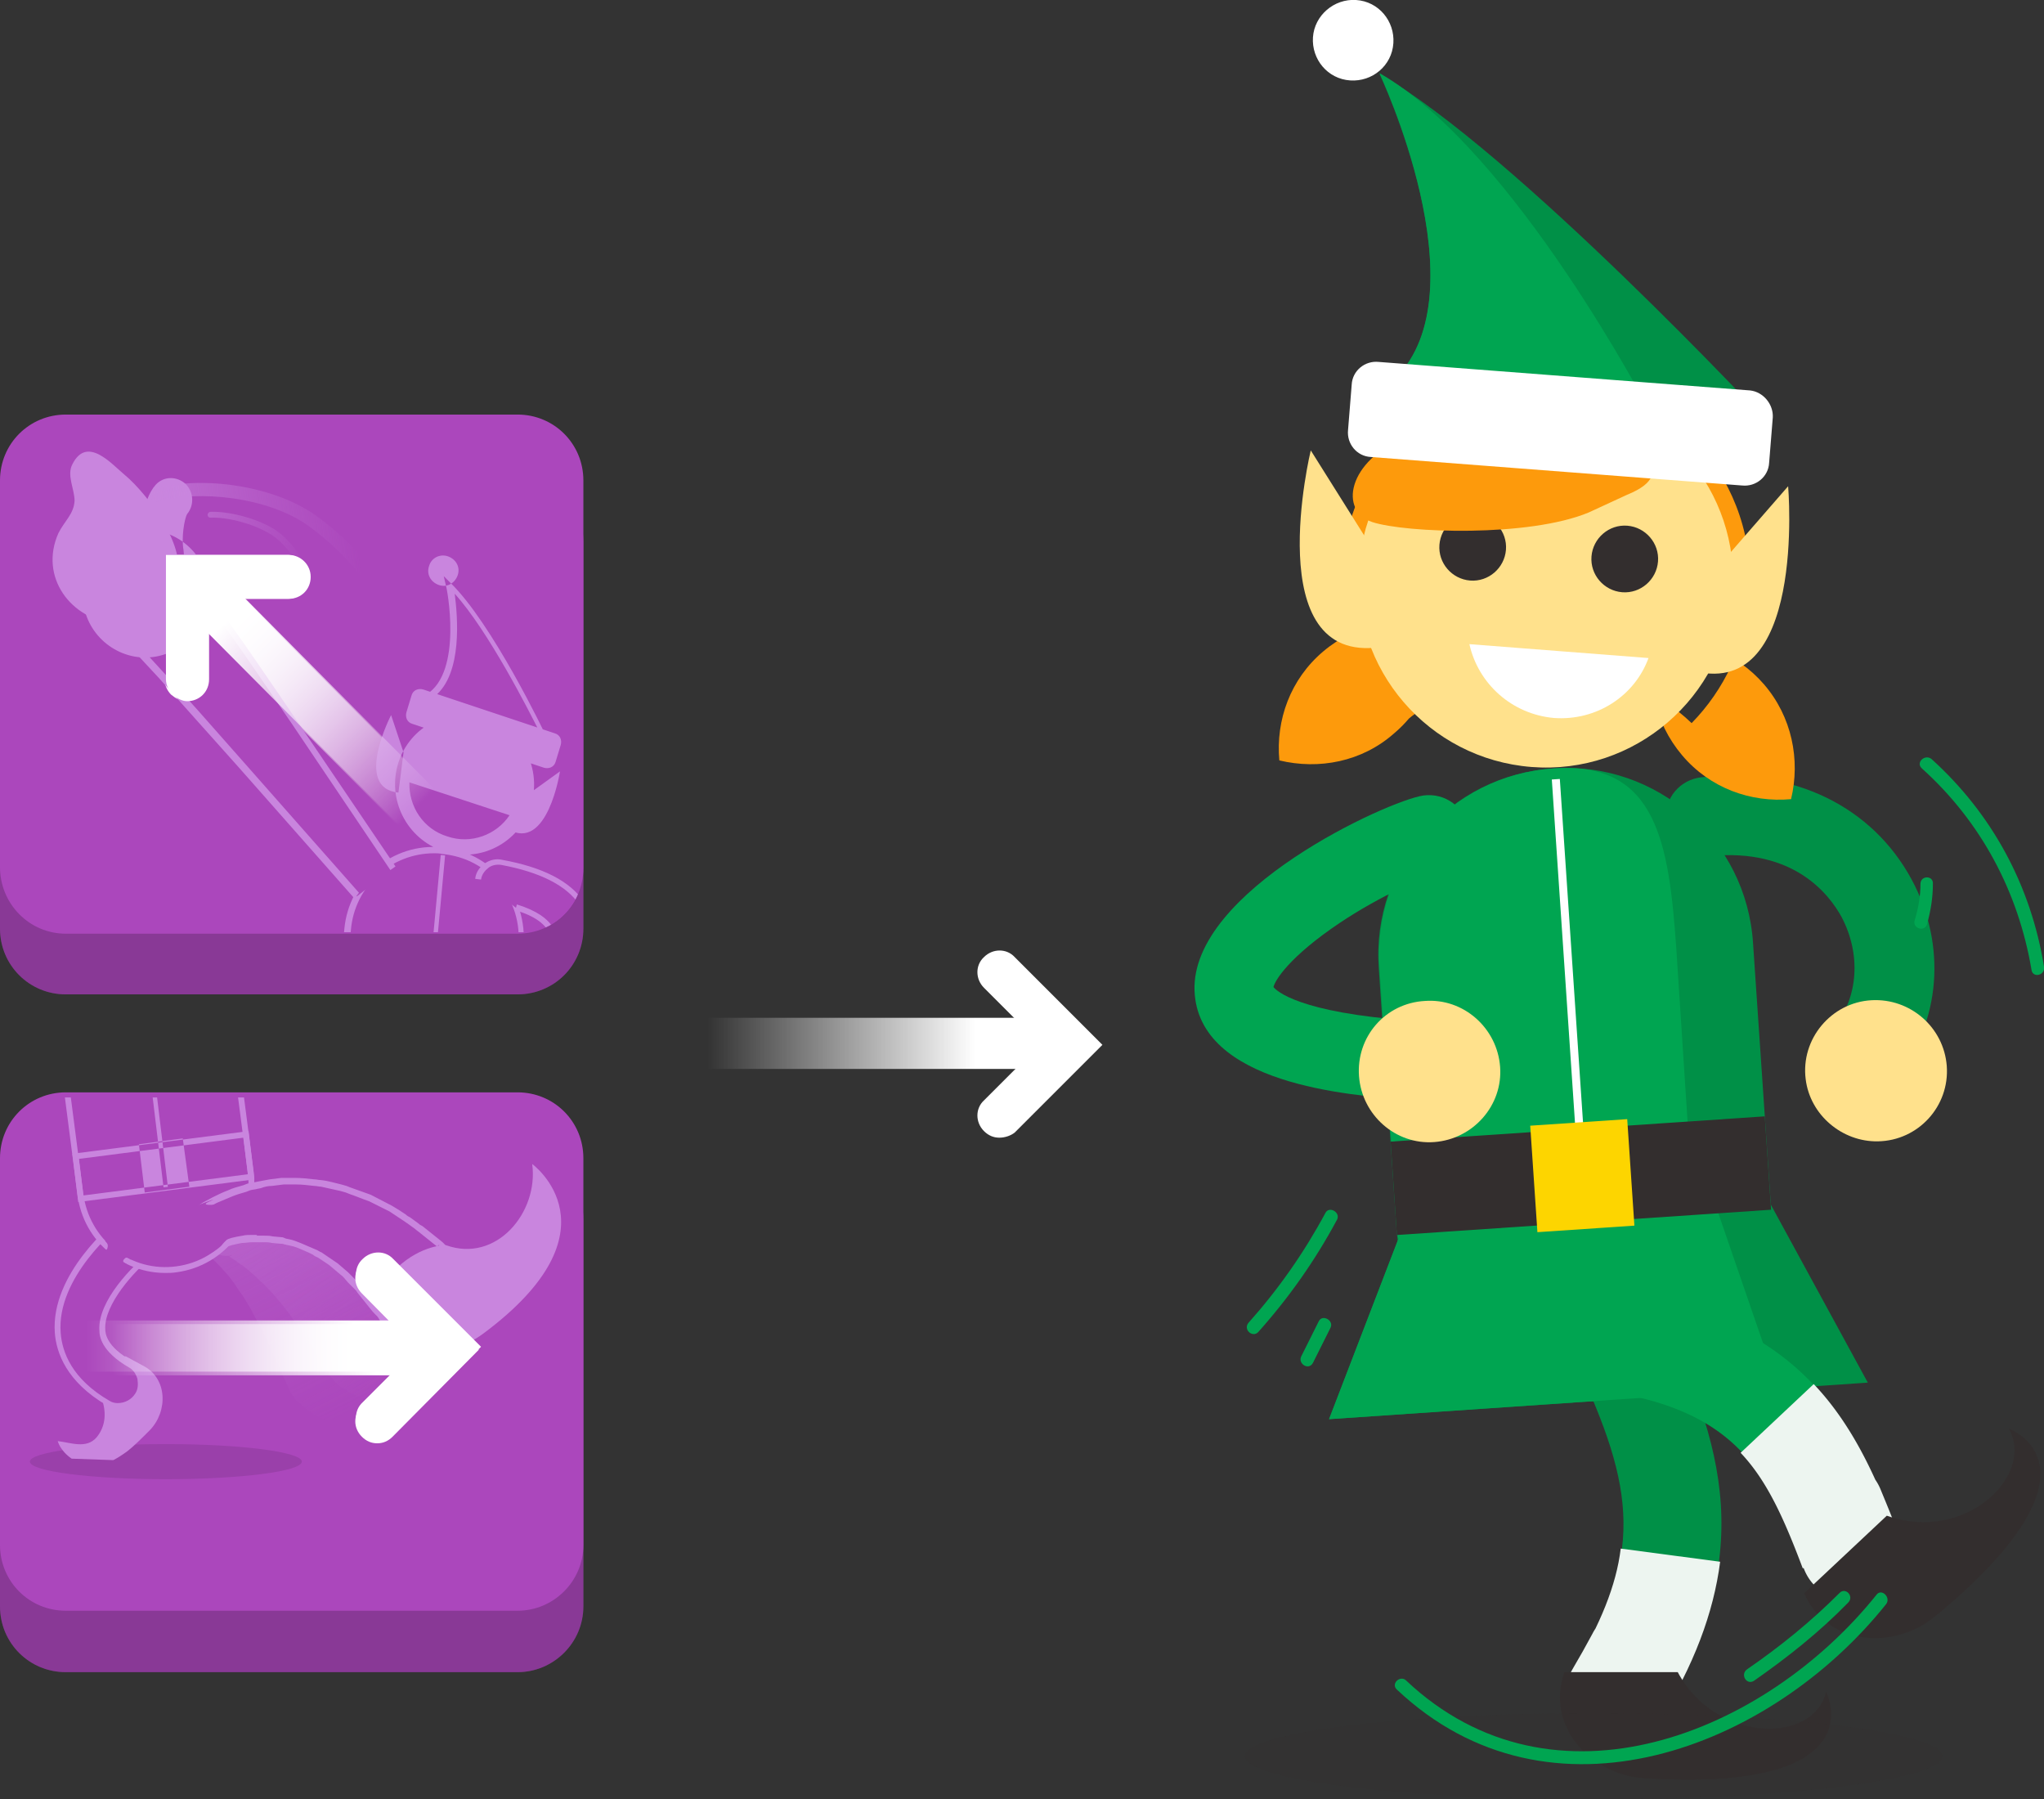 <svg xmlns="http://www.w3.org/2000/svg" xmlns:xlink="http://www.w3.org/1999/xlink" width="279.6" height="246.1" viewBox="0 0 279.6 246.1"><rect x="0" y="0" width="279.6" height="246.1" fill="#333333" stroke="none"/><style>.st0{fill:#009047}.st1{fill:#edf5f0}.st2{fill:#00a551}.st3{fill:#fd9a0c}.st4{fill:#ffe18c}.st5{fill:#fff}.st6{fill:#332e2e}.st7{fill:#fdd500}.st8{opacity:.2;fill:#332e2e}.st9{opacity:.11}.st10{fill:#ab47bc}.st11{opacity:.2}.st12{clip-path:url(#SVGID_2_)}.st13{fill:url(#SVGID_3_)}.st14{clip-path:url(#SVGID_5_)}.st15{fill:#c985de}.st16{fill:url(#SVGID_6_)}.st17{opacity:.66;fill:url(#SVGID_7_)}.st18{opacity:.47;fill:url(#SVGID_8_)}.st19{fill:url(#SVGID_9_)}.st20{clip-path:url(#SVGID_11_)}.st21{opacity:.3;clip-path:url(#SVGID_13_);fill:url(#SVGID_14_)}.st22{opacity:.3;fill:url(#SVGID_15_)}.st22,.st23{clip-path:url(#SVGID_13_)}.st24{fill:none}.st25{opacity:.1}.st26{fill:none;stroke:#c985de;stroke-width:10.236;stroke-linecap:round;stroke-miterlimit:10}.st27,.st28{stroke:#d7deda;stroke-width:10.468}.st27{fill:none;stroke-miterlimit:10;stroke-dasharray:15.819,139.577}.st28{stroke-linecap:round;stroke-dasharray:4.653,139.577}.st28,.st29,.st30,.st31{fill:none;stroke-miterlimit:10}.st29{stroke-linecap:round;stroke:#c985de;stroke-width:11.077}.st30,.st31{stroke:#d7deda;stroke-width:11.328;stroke-dasharray:17.119,151.046}.st31{stroke-linecap:round;stroke-dasharray:5.035,151.046}.st32{fill:url(#SVGID_16_)}.st33,.st34{clip-path:url(#SVGID_13_);fill:#c985de}.st34{fill:#ab47bc}.st35{fill:url(#SVGID_17_)}.st36{fill:url(#SVGID_18_)}.st37{fill:url(#SVGID_19_)}.st38{fill:none;stroke:#009047;stroke-width:13.447;stroke-linecap:round;stroke-miterlimit:10}.st39,.st40{stroke:#edf5f0;stroke-width:13.752}.st39{fill:none;stroke-miterlimit:10;stroke-dasharray:20.781,183.364}.st40{stroke-linecap:round;stroke-dasharray:6.112,183.364}.st40,.st41,.st42,.st43,.st44{fill:none;stroke-miterlimit:10}.st41{stroke-linecap:round;stroke:#009047;stroke-width:10.858}.st42{stroke:#fff;stroke-width:1.134}.st43,.st44{stroke:#00a551;stroke-width:13.447;stroke-linecap:round}.st44{stroke-width:10.858}.st45{clip-path:url(#SVGID_21_)}.st46{fill:url(#SVGID_22_)}.st47{clip-path:url(#SVGID_24_)}.st48{fill:url(#SVGID_25_)}.st49{opacity:.66;fill:url(#SVGID_26_)}.st50{opacity:.47;fill:url(#SVGID_27_)}.st51{fill:url(#SVGID_28_)}.st52{clip-path:url(#SVGID_30_)}.st53{opacity:.3;clip-path:url(#SVGID_32_);fill:url(#SVGID_33_)}.st54{opacity:.3;fill:url(#SVGID_34_)}.st54,.st55{clip-path:url(#SVGID_32_)}.st56{fill:url(#SVGID_35_)}.st57,.st58{clip-path:url(#SVGID_32_);fill:#c985de}.st58{fill:#ab47bc}.st59{fill:url(#SVGID_36_)}.st60,.st61,.st62{fill:none;stroke-miterlimit:10}.st60{stroke-linecap:round;stroke:#fff;stroke-width:6}.st61,.st62{stroke:url(#SVGID_37_);stroke-width:7}.st62{stroke:url(#SVGID_38_)}</style><path class="st0" d="M221 238.7c-1.2 0-2.4-.3-3.5-1-3.2-1.9-4.1-6.1-2.2-9.2 10.3-16.8 7.8-26.2-.4-43.7-1.6-3.4-.1-7.4 3.2-8.9 3.4-1.6 7.4-.1 8.9 3.2 8.7 18.6 13.8 33.5-.4 56.5-1.1 1.9-3.3 3.1-5.6 3.1z"/><path class="st1" d="M226.9 235.5l-11.7-7.2c3.7-6.1 5.9-11.5 6.5-16.5l13.6 1.8c-.9 7-3.6 14.2-8.4 21.9zm-5.9 3.3c-1.2 0-2.5-.3-3.6-1-3.2-2-4.2-6.2-2.3-9.5 1-1.7 1.9-3.3 2.7-4.8 1.7-3.4 5.8-4.8 9.2-3.1 3.4 1.7 4.8 5.8 3.1 9.2-.9 1.9-2.1 3.9-3.3 5.8-1.2 2.2-3.5 3.4-5.8 3.4z"/><path class="st0" d="M255.1 149.3c-1.2 0-2.4-.4-3.4-1.2-2.3-1.9-2.7-5.3-.8-7.6 3.3-4.1 3.7-10 1-15.1-1.6-2.9-6.4-9.5-18.1-8.3-3 .3-5.6-1.9-5.9-4.9-.3-3 1.9-5.6 4.9-5.9 12.6-1.2 23.3 4 28.7 14 4.8 8.9 4 19.5-2.1 27-1.1 1.3-2.7 2-4.3 2zm-12.9 15c1 14.1-9.7 26.4-23.9 27.3-14.1 1-26.4-9.7-27.3-23.9l-2.4-35.3c-1-14.1 9.7-26.4 23.9-27.3 14.1-1 26.4 9.7 27.3 23.9l2.4 35.3z"/><path class="st2" d="M231.6 165c1 14.1.9 25.6-13.2 26.6s-26.4-9.7-27.3-23.9l-2.4-35.3c-1-14.1 9.7-26.4 23.9-27.3 14.1-1 15.7 10.4 16.7 24.6l2.3 35.3z"/><path class="st0" d="M241.8 57.8s-34.6-37.1-53.1-47.7c0 0 14.1 29.8 2.2 41.7l50.9 6"/><path class="st2" d="M225.8 56.5S207.2 20.6 188.7 10c0 0 14.1 29.8 2.2 41.7l34.9 4.8z"/><path class="st3" d="M190.7 100.3c4.5-3.8 6.5-9.4 6-14.9-5.3-1.3-11.2-.1-15.7 3.7-4.5 3.8-6.5 9.4-6 14.9 5.4 1.3 11.3.2 15.7-3.7zm39.4 3c-3.8-4.5-5-10.3-3.7-15.7 5.5-.5 11.1 1.6 14.9 6s5 10.3 3.7 15.7c-5.5.5-11.1-1.5-14.9-6zm-38.3-4.1c.5-.6 1.1-1.1 1.8-1.6 6-4.3 13.6-7.8 21.2-6.5 6.4 1.1 12.1 3.5 16.6 7.8 4.4-4.5 7.4-10.6 7.9-17.4 1.2-15.4-10.3-28.8-25.7-30-15.4-1.2-28.8 10.3-30 25.7-.7 8.5 2.6 16.4 8.2 22z"/><path class="st4" d="M237 81.3c-1.1 14.1-13.4 24.7-27.5 23.6-14.1-1.1-24.7-13.4-23.6-27.5 1.1-14.1 13.4-24.7 27.5-23.6 14.1 1 24.7 13.4 23.6 27.5z"/><path class="st5" d="M201 88.1c1.2 5.4 5.8 9.6 11.6 10.1 5.8.4 11-3 12.9-8.2L201 88.1z"/><path class="st4" d="M212.5 87.3l-3.7-.3-.4-5.5 5.4.5z"/><path class="st6" d="M226.8 76.8c-.2 2.5-2.4 4.4-4.9 4.2-2.5-.2-4.4-2.4-4.2-4.9.2-2.5 2.4-4.4 4.9-4.2 2.5.2 4.4 2.4 4.2 4.9zM206 75.2c-.2 2.5-2.4 4.4-4.9 4.2-2.5-.2-4.4-2.4-4.2-4.9.2-2.5 2.4-4.4 4.9-4.2 2.5.2 4.4 2.4 4.2 4.9z"/><path class="st3" d="M217.5 59c-4.6-1.5-15.2-3-23.5.4l-1.6.3c-8.2 3.4-9.2 10.2-4.7 11.7 4.6 1.5 21.4 2.1 29.6-1.3l5.2-2.4c8.4-3.4-.4-7.2-5-8.7z"/><path class="st5" d="M242.5 57.1l-.5 6.2c-.1 1.9-1.8 3.3-3.7 3.1l-50.8-3.9c-1.9-.1-3.3-1.8-3.1-3.7l.5-6.2c.1-1.9 1.8-3.3 3.7-3.1l50.8 3.9c1.8.2 3.2 1.9 3.1 3.7m-62.9-52c-.2 3 2 5.7 5.1 5.9 3 .2 5.7-2 5.9-5.1.2-3-2-5.7-5.1-5.9-3-.2-5.7 2.1-5.9 5.1z"/><path class="st6" d="M214 228.7h15.5c5.2 9.7 18.5 9.9 20.3 2.7 0 0 7.1 13.8-24.9 11.8-7.5-.5-13.5-7.3-10.9-14.5z"/><path class="st5" d="M213.37 106.537l4.615 68.342-1.098.073-4.614-68.342z"/><path class="st0" d="M255.5 189.1l-73.7 5 10-26 50.4-3.4z"/><path class="st2" d="M243.3 189.9l-61.5 4.2 10-26 43-2.9z"/><path class="st6" d="M190.222 156.138l51.182-3.455.862 12.77-51.182 3.456z"/><path class="st4" d="M186.9 73.7l-7.6-12.1s-7.1 29.3 9.5 26.9l-1.9-14.8zm57.7-7.2s2.6 30-13.5 25.1l4.1-14.3 9.4-10.8"/><path class="st7" d="M209.32 153.96l13.268-.897.983 14.566-13.268.895z"/><ellipse class="st8" cx="218" cy="240.2" rx="47.7" ry="5.9"/><path class="st4" d="M266.3 145.8c.4 5.5-3.9 10.2-9.4 10.3-4.9.1-9.3-3.6-9.9-8.5-.7-5.5 3.5-10.5 9-10.8 5.3-.3 9.9 3.7 10.3 9z"/><path class="st2" d="M253.1 218.8c-2.7 0-5.3-1.7-6.3-4.4-5.7-15.1-10.5-24.4-38.3-25-3.7-.1-6.7-3.2-6.6-6.9.1-3.7 3.1-6.6 6.9-6.6 35.4.8 43.8 15.8 50.6 33.7 1.3 3.5-.5 7.4-3.9 8.7-.9.4-1.7.5-2.4.5z"/><path class="st1" d="M246.6 214.5c-2.6-6.9-4.9-12-8.5-15.8l10-9.4c5.7 6 8.9 13.7 11.4 20.4l-12.9 4.8zm6.5 4.4c-2.8 0-5.4-1.7-6.4-4.5-.8-2.2-1.5-3.9-2.1-5.4-1.5-3.5.1-7.5 3.6-9s7.5.1 9 3.6c.7 1.7 1.5 3.6 2.4 6a7 7 0 0 1-4 8.9c-.9.3-1.7.4-2.5.4z"/><path class="st6" d="M246.8 217.9l11.3-10.6c10.6 3.8 20.3-5.4 16.7-11.9 0 0 14.6 5.2-10 25.6-5.9 4.9-15 3.9-18-3.1z"/><path class="st2" d="M192.8 150.4h-.4c-7.8-.6-28.5-2.1-29-14.9-.5-13.7 26.5-26 31.3-26.7 3-.4 5.7 1.6 6.2 4.6.4 3-1.6 5.7-4.6 6.2-1.4.3-7.3 2.8-13 6.6-7 4.7-8.9 7.9-9.1 8.8.4.5 3.4 3.5 18.9 4.6 3 .2 5.2 2.8 5 5.8-.1 2.9-2.5 5-5.3 5z"/><path class="st4" d="M185.9 147.2c.4 5.3 5 9.4 10.3 9 5.3-.4 9.4-5 9-10.3-.4-5.3-5-9.4-10.3-9-5.4.3-9.4 4.9-9 10.3z"/><path class="st2" d="M181.3 165.9c-2.9 5.4-6.4 10.4-10.5 15-.8.9.5 2.1 1.3 1.3 4.2-4.7 7.8-9.8 10.8-15.4.5-1-1.1-1.9-1.6-.9zm-.9 14.8l-2.4 4.8c-.5 1 1 2 1.6.9l2.4-4.8c.5-1-1.1-1.9-1.6-.9zm10.7 50.4c20.9 19.7 51.1 8.1 66.9-11.7.7-.9-.6-2.2-1.3-1.3-15.2 19-44.2 30.8-64.4 11.7-.8-.7-2.1.5-1.2 1.3zm60.5-13.2c-3.9 3.9-8.1 7.3-12.6 10.4-1 .7-.1 2.2.9 1.6 4.6-3.2 9-6.7 12.9-10.7.9-.9-.4-2.2-1.2-1.3zm11.3-112.8c8.1 7.3 13.2 16.9 15 27.6.2 1.1 1.9.7 1.7-.5-1.8-11.1-7.1-20.9-15.4-28.4-.9-.7-2.2.5-1.3 1.3zm-.2 15.8c0 1.7-.3 3.4-.8 5-.3 1.1 1.4 1.6 1.7.5.5-1.8.8-3.6.8-5.5.1-1.2-1.7-1.2-1.7 0z"/><path class="st10" d="M9 136h61.8c5 0 9-4 9-9V74.1c0-5-4-9-9-9H9c-5 0-9 4-9 9V127c0 5 4 9 9 9z"/><path class="st11" d="M9 136h61.8c5 0 9-4 9-9V74.1c0-5-4-9-9-9H9c-5 0-9 4-9 9V127c0 5 4 9 9 9z"/><path class="st10" d="M9 127.7h61.8c5 0 9-4 9-9v-53c0-5-4-9-9-9H9c-5 0-9 4-9 9v52.9c0 5 4 9.1 9 9.1z"/><defs><path id="SVGID_1_" d="M9 127.7h61.8c5 0 9-4 9-9v-53c0-5-4-9-9-9H9c-5 0-9 4-9 9v52.9c0 5 4 9.1 9 9.1z"/></defs><clipPath id="SVGID_2_"><use xlink:href="#SVGID_1_" overflow="visible"/></clipPath><g class="st12"><g id="XMLID_6_"><path class="st5" d="M23.4 95c-.5-.5-.9-1.3-.9-2.1v-17h16.8c1.6 0 3 1.3 3 3s-1.3 3-3 3H28.4v11c0 1.7-1.3 3-3 3-.7 0-1.4-.4-2-.9z"/><linearGradient id="SVGID_3_" gradientUnits="userSpaceOnUse" x1="-5858.53" y1="-9160.635" x2="-5779.666" y2="-9160.635" gradientTransform="matrix(.425 .429 -.425 .429 -1377.974 6517.761)"><stop offset=".232" stop-color="#fff"/><stop offset="1" stop-color="#fff" stop-opacity="0"/></linearGradient><path class="st13" d="M58.1 116.6L24.5 82.8l4.9-4.9L63 111.7z"/></g><defs><path id="SVGID_4_" d="M.6 56.5h79.2v71H.6z"/></defs><clipPath id="SVGID_5_"><use xlink:href="#SVGID_4_" overflow="visible"/></clipPath><g class="st14"><path class="st15" d="M75.5 101.8l-17.9-6.3.7-.5c5.1-3.1 2.8-14.8 2.7-14.9l-.3-1.3.9.9c5.7 5.5 12.9 20.5 13.2 21.2l.7.9zm-16-6.6l14.4 5.1c-1.6-3.2-7.1-14-11.7-19.1.4 3.1 1.1 10.9-2.7 14zm-4.3 7.7l-1.7-5.1s-5.2 10 1 10.6l.7-5.5zm17.1 5.7l4.3-3.1s-1.7 11.1-7.1 7.9l2.8-4.8zm.3 1.7c-1.6 5-7 7.8-12 6.1-5-1.7-7.7-7.1-6.1-12.1 1.6-5 7-7.8 12-6.1 5 1.6 7.7 7 6.1 12.1zM56 107c-.1 3.3 1.9 6.4 5.2 7.4 3.2 1.1 6.7-.2 8.5-2.9L56 107zm13.3.7c-.3.9-1.3 1.4-2.1 1.1-.9-.3-1.4-1.3-1.1-2.2.3-.9 1.3-1.4 2.1-1.1.9.3 1.4 1.3 1.1 2.2zm-7.3-2.5c-.3.9-1.3 1.4-2.1 1.1-.9-.3-1.4-1.3-1.1-2.2.3-.9 1.3-1.4 2.1-1.1.9.3 1.4 1.3 1.1 2.2zm14-1c-.2.7-.9 1-1.6.8l-18-6c-.7-.2-1-.9-.8-1.6l.7-2.3c.2-.7.9-1 1.6-.8l18 6c.7.2 1 .9.8 1.6l-.7 2.3zM58.7 77.4c-.4 1.1.2 2.2 1.3 2.6 1.1.4 2.2-.2 2.6-1.3.4-1.1-.2-2.2-1.3-2.6-1.1-.4-2.3.2-2.6 1.3zm15.5 59.7c-.2 2.5-2.4 4.3-4.9 4.1-2.5-.2-4.3-2.4-4.1-4.9.2-2.5 2.4-4.3 4.9-4.1 2.5.2 4.3 2.4 4.1 4.9zm-16.3 20.1c-.4 0-.8 0-1.2-.1-3.3-.3-6.2-1.9-8.3-4.4-2.1-2.5-3.1-5.8-2.8-9.1l1.5-16.5c.6-6.8 6.6-11.9 13.4-11.2 3.3.3 6.2 1.9 8.3 4.4 2.1 2.5 3.1 5.8 2.8 9.1l-1.5 16.5c-.3 3.3-1.9 6.3-4.4 8.4-2.2 1.9-4.9 2.9-7.8 2.9zm1.5-40.5c-5.9 0-10.9 4.5-11.4 10.5l-1.5 16.5c-.3 3.1.6 6.1 2.6 8.5 2 2.4 4.7 3.8 7.8 4.1 3.1.3 6-.6 8.4-2.6 2.4-2 3.8-4.8 4.1-7.8l1.5-16.5c.3-3.1-.6-6.1-2.6-8.5-2-2.4-4.7-3.8-7.8-4.1-.4-.1-.8-.1-1.1-.1zm.888.24l.597.056-2.977 32.06-.597-.054zM46 144.2l23.7 2.2.5-5.9-23.7-2.2zm8.9 1.1l6.1.6.6-6.7-6.1-.6z"/><path class="st10" d="M48.8 122.6s-7.9-9-15.8-17.9c-4-4.5-7.9-8.9-10.9-12.2-3-3.3-5-5.4-5-5.4-2.4-2.5-2.3-6.4.2-8.8 2.4-2.4 6.3-2.3 8.7.2.2.2.3.4.5.6v.1s1.8 2.5 4.4 6.2c2.6 3.7 6 8.6 9.4 13.6l13.4 19.8"/><linearGradient id="SVGID_6_" gradientUnits="userSpaceOnUse" x1="54.154" y1="99.522" x2="15.028" y2="99.522"><stop offset=".153" stop-color="#C985DE"/><stop offset=".923" stop-color="#C985DE"/></linearGradient><path class="st16" d="M48.5 122.9L32.7 105c-4.5-5-8.2-9.2-10.9-12.2-3-3.2-5-5.4-5-5.4-2.5-2.6-2.4-6.8.2-9.3 1.3-1.2 2.9-1.9 4.7-1.8 1.8 0 3.4.8 4.6 2 .2.2.4.4.5.6.1.1 1.9 2.6 4.5 6.2 2.4 3.3 5.5 7.9 9.4 13.6l13.4 19.8-.7.5L40 99.1c-3.9-5.7-7-10.3-9.4-13.6-2.6-3.7-4.4-6.1-4.4-6.2-.2-.2-.3-.4-.5-.6-1.1-1.1-2.5-1.7-4-1.8-1.5 0-3 .5-4.1 1.6-1.1 1.1-1.7 2.5-1.8 4 0 1.5.5 3 1.6 4.1 0 0 2 2.1 5 5.4 2.7 2.9 6.5 7.2 10.9 12.2l15.8 17.9-.6.8z"/><path class="st15" d="M11.5 83.1c1 4.7 5.7 7.7 10.3 6.6s7.6-5.7 6.6-10.4-5.7-7.7-10.3-6.6-7.6 5.7-6.6 10.4zm8.3-.7c-1.3 0-2.4-.8-2.8-2.1-.6-2.1.9-3.4 1.7-4.1l.6-.6c-.3-2.4.1-7.2 2-9.3 1.1-1.2 2.9-1.2 4.1-.1 1.1 1.1 1.2 2.9.2 4.1-.4.7-.8 3.3-.5 4.9.4 2.8-1.6 4.6-2.6 5.4l-.1.1c-.3.8-1 1.4-1.8 1.6-.2.1-.5.1-.8.1z"/><linearGradient id="SVGID_7_" gradientUnits="userSpaceOnUse" x1="-3298.131" y1="293.691" x2="-3265.126" y2="293.691" gradientTransform="scale(-1 1) rotate(6.78 148.139 27575.526)"><stop offset=".116" stop-color="#C985DE" stop-opacity="0"/><stop offset="1" stop-color="#C985DE"/></linearGradient><path class="st17" d="M55.4 89.1c-.4 0-.7-.2-.8-.6-1.8-6.1-6.4-12.2-12.3-16.5-5.6-4.1-15.4-5-20.6-3.4-.4.1-.9-.1-1.1-.6-.1-.4.1-.9.5-1.1 5.7-1.8 15.9-.8 22.1 3.6 6.4 4.6 11.1 10.9 13 17.4.1.4-.1.9-.6 1-.1.2-.1.2-.2.2z"/><linearGradient id="SVGID_8_" gradientUnits="userSpaceOnUse" x1="-3799.841" y1="427.16" x2="-3783.85" y2="427.16" gradientTransform="matrix(-.987 -.103 -.162 .682 -3636.95 -608.767)"><stop offset=".116" stop-color="#C985DE" stop-opacity="0"/><stop offset="1" stop-color="#C985DE"/></linearGradient><path class="st18" d="M41.8 80.4c-.2 0-.4-.2-.4-.4 0-2-1.3-4.4-3.5-6.3-1.9-1.6-6.1-3-9.1-2.9-.3 0-.4-.2-.4-.4s.2-.4.4-.4c2.9-.1 7.5 1.2 9.7 3.1 2.4 2.1 3.7 4.6 3.8 6.9-.1.3-.3.4-.5.4z"/><path class="st15" d="M15.9 85.3c3.9.2 5.6-2.1 7.9-5.6 2.5-3.9-3.4-12-6.8-14.8-1.7-1.4-5.1-5.4-7.1-1.4-.8 1.5.3 3.4.3 5-.1 1.8-1.4 2.8-2.2 4.4-2.7 6 1.7 11.9 7.9 12.4z"/><path class="st10" d="M65.6 120.3c.3-1.5 1.7-2.6 3.2-2.3 5.4.9 9.1 2.8 10.9 5.6 1.3 1.9 1.7 4.2 1.1 6.6-1.3 5.9-7.7 8-10.5 8.9-.3.1-.6.1-.9.1-1.2 0-2.3-.8-2.7-2-.5-1.5.3-3.1 1.8-3.5 2.9-.9 6.2-2.3 6.7-4.7.3-1.2-.1-1.9-.3-2.3-.4-.7-1.6-1.7-4.4-2.6"/><path class="st15" d="M69.5 139.7c-1.4 0-2.6-.9-3.1-2.3-.5-1.7.4-3.5 2.1-4.1 2.8-.9 6-2.2 6.5-4.4.2-1.1 0-1.6-.3-2-.4-.5-1.4-1.6-4.2-2.4l.2-.8c2.9.9 4.1 2 4.7 2.8.3.5.7 1.2.4 2.6-.6 2.6-4 4-7 5-1.3.4-2 1.8-1.6 3 .4 1.2 1.8 2 3 1.6 2.7-.9 9-2.9 10.2-8.6.5-2.3.1-4.5-1.1-6.3-1.8-2.7-5.4-4.5-10.7-5.5-.6-.1-1.3 0-1.8.4s-.9.9-1 1.6l-.8-.1c.1-.9.6-1.6 1.3-2.1.7-.5 1.6-.7 2.4-.5 5.5 1 9.3 2.9 11.2 5.8 1.3 2 1.8 4.4 1.2 7-1.3 6.1-8 8.3-10.8 9.2-.1 0-.4.1-.8.1z"/></g><g id="XMLID_29_"><path class="st5" d="M23.6 95c-.5-.5-.9-1.3-.9-2.1v-17h16.8c1.6 0 3 1.3 3 3s-1.3 3-3 3H28.6v11c0 1.7-1.3 3-3 3-.7 0-1.4-.4-2-.9z"/><linearGradient id="SVGID_9_" gradientUnits="userSpaceOnUse" x1="-5858.425" y1="-9160.739" x2="-5779.561" y2="-9160.739" gradientTransform="matrix(.425 .429 -.425 .429 -1377.837 6517.761)"><stop offset=".232" stop-color="#fff"/><stop offset="1" stop-color="#fff" stop-opacity="0"/></linearGradient><path class="st19" d="M58.3 116.6L24.7 82.8l4.9-4.9 33.6 33.8z"/></g></g><path class="st10" d="M70.8 228.7H9c-5 0-9-4-9-9v-52.9c0-5 4-9 9-9h61.8c5 0 9 4 9 9v52.9c0 5-4.1 9-9 9z"/><path class="st11" d="M70.8 228.7H9c-5 0-9-4-9-9v-52.9c0-5 4-9 9-9h61.8c5 0 9 4 9 9v52.9c0 5-4.1 9-9 9z"/><path class="st10" d="M70.8 220.3H9c-5 0-9-4-9-9v-52.9c0-5 4-9 9-9h61.8c5 0 9 4 9 9v52.9c0 5-4.1 9-9 9z"/><defs><path id="SVGID_10_" d="M70.8 220.3H9c-5 0-9-4-9-9v-52.9c0-5 4-9 9-9h61.8c5 0 9 4 9 9v52.9c0 5-4.1 9-9 9z"/></defs><clipPath id="SVGID_11_"><use xlink:href="#SVGID_10_" overflow="visible"/></clipPath><g class="st20"><defs><path id="SVGID_12_" d="M.6 150.1h78.6v70.4H.6z"/></defs><clipPath id="SVGID_13_"><use xlink:href="#SVGID_12_" overflow="visible"/></clipPath><linearGradient id="SVGID_14_" gradientUnits="userSpaceOnUse" x1="54.289" y1="189.943" x2="31.574" y2="157.913"><stop offset="0" stop-color="#C985DE" stop-opacity="0"/><stop offset="1" stop-color="#C985DE"/></linearGradient><path class="st21" d="M45.1 188s-.9-1.3-2.1-3.3c-.6-.9-1.2-1.9-2-3-.4-.5-.8-1.1-1.2-1.7-.4-.6-.9-1.1-1.3-1.7-.5-.5-.9-1.1-1.4-1.6-.5-.5-.9-1-1.4-1.4-.4-.4-.9-.9-1.3-1.2-.4-.4-.8-.7-1.2-1-.4-.2-.7-.5-1-.7-.3-.2-.5-.3-.6-.4-.1 0-.1-.1-.2-.1v-.1h.1c.2 0 .2-.1.2-.1-1.9.4-3.8-.9-4.1-2.8-.4-1.9.9-3.8 2.8-4.2 0 0 .1 0 .4-.1.1 0 .3 0 .5-.1h1.3c.5 0 1.1.1 1.8.2s1.3.2 2.1.4c.7.2 1.5.4 2.2.7.8.3 1.5.6 2.3.9.8.3 1.5.7 2.4 1.1.8.4 1.5.8 2.3 1.3.7.5 1.5.9 2.2 1.3.7.5 1.4.9 2.1 1.4 1.4.9 2.6 1.8 3.7 2.6 1.9 1.4 3.2 2.4 3.2 2.4 3.6 2.7 4.4 7.9 1.7 11.5-2.7 3.6-7.8 4.4-11.4 1.7-1-.5-1.6-1.2-2.1-2z"/><linearGradient id="SVGID_15_" gradientUnits="userSpaceOnUse" x1="48.189" y1="193.132" x2="30.624" y2="157.963"><stop offset="0" stop-color="#C985DE" stop-opacity="0"/><stop offset="1" stop-color="#C985DE"/></linearGradient><path class="st22" d="M39.4 189.7s-.6-1.4-1.6-3.6c-.5-.9-.9-2.1-1.5-3.3-.3-.6-.6-1.2-1-1.9-.3-.6-.7-1.2-1-1.9-.4-.6-.7-1.2-1.1-1.8-.4-.5-.8-1.1-1.1-1.6-.4-.5-.7-1-1.1-1.4-.4-.4-.7-.8-1-1.1l-.8-.8c-.2-.2-.4-.4-.6-.5-.1 0-.1-.1-.1-.1v-.1h.3c-1.9.1-3.6-1.4-3.7-3.4-.1-2 1.4-3.6 3.4-3.7h.9c.2 0 .4 0 .6.1.2 0 .5.1.7.1.5.1 1.1.2 1.7.4.6.2 1.3.4 2 .7.7.3 1.4.6 2.1 1 .7.4 1.4.8 2.2 1.3.7.5 1.4 1 2.2 1.5.7.5 1.4 1.1 2.1 1.6.7.6 1.3 1.1 2 1.7.7.6 1.3 1.1 1.9 1.7 1.2 1.1 2.3 2.2 3.2 3.1 1.7 1.7 2.8 2.9 2.8 2.9 3.2 3.2 3.1 8.4-.1 11.6-3.2 3.2-8.4 3.1-11.6-.1-.9-.6-1.4-1.5-1.8-2.4z"/><g class="st23"><path class="st24" d="M18.5 169.3s-15.5 12.3-2.3 20"/><ellipse transform="rotate(-180 22.695 199.903)" class="st25" cx="22.7" cy="199.9" rx="18.6" ry="2.4"/><path class="st15" d="M17.4 198.5c-.7.5-1.3.9-1.9 1.2l-5.7-.2c-1.6-1.1-1.9-2.4-1.9-2.4 1.8.2 3.9 1.1 5.3-.5 1-1.2 1.4-2.8.9-4.7l1.3-3.2c.4-1.1.6-3.1 1.8-3.2l2.4 1.3c3.3 1.7 3.4 6.2.9 8.8-1.2 1.2-2.2 2.2-3.1 2.9z"/><path class="st10" d="M16.1 192.3c1.1 0 2.2-.5 2.8-1.6.8-1.5.3-3.4-1.1-4.2-3.6-2.1-3.8-4-3.8-4.7-.3-3.9 4.7-8.8 6.4-10.2 1.3-1.1 1.6-3 .5-4.4-1.1-1.3-3-1.6-4.3-.5-1 .8-9.3 7.6-8.8 15.5.2 2.7 1.5 6.5 6.9 9.6.5.4.9.5 1.4.5z"/><path class="st15" d="M16.3 192.7h-.1c-.6 0-1.1-.2-1.6-.5-5.5-3.2-6.9-7.2-7.1-9.9-.6-8.1 8-15.1 8.9-15.8 1.5-1.2 3.7-.9 4.9.6 1.2 1.5.9 3.7-.6 4.9-2.2 1.7-6.5 6.4-6.3 9.8 0 .6.2 2.4 3.6 4.3.8.5 1.4 1.2 1.6 2.1.2.9.1 1.9-.3 2.7-.6 1.2-1.8 1.8-3 1.8zm-.2-.8c1 0 1.9-.5 2.4-1.3.4-.6.4-1.3.3-2-.2-.7-.6-1.3-1.2-1.6-3.8-2.2-4-4.3-4-5-.3-4.1 4.7-9 6.6-10.5 1.2-.9 1.3-2.6.4-3.8-.9-1.2-2.6-1.4-3.7-.5-.9.7-9.2 7.5-8.6 15.1.2 2.6 1.5 6.3 6.7 9.3.3.2.7.3 1.1.3z"/></g><g class="st23"><path class="st10" d="M11 163.4c.8 6.5 6.7 11.1 13.1 10.2 6.4-.8 11-6.8 10.2-13.2l-2.1-16.2c-.8-6.5-6.7-11.1-13.1-10.2-6.4.8-11 6.8-10.2 13.2l2.1 16.2z"/><path class="st15" d="M22.6 174.1c-2.7 0-5.3-.9-7.4-2.6-2.6-2-4.2-4.9-4.6-8.1l-2.1-16.2c-.4-3.2.5-6.5 2.4-9s4.9-4.2 8.1-4.7c3.2-.4 6.4.5 9 2.5 2.6 2 4.2 4.9 4.6 8.1l2.1 16.2c.8 6.7-3.9 12.8-10.5 13.7-.6.1-1.1.1-1.6.1zm-2-39.8c-.5 0-1 0-1.5.1-3 .4-5.7 1.9-7.5 4.3s-2.7 5.4-2.3 8.4l2.1 16.2c.4 3 1.9 5.7 4.3 7.6 2.4 1.9 5.4 2.7 8.4 2.3 6.2-.8 10.6-6.5 9.8-12.8l-2.1-16.2c-.4-3-1.9-5.7-4.3-7.6-2-1.5-4.4-2.3-6.9-2.3z"/><path class="st10" d="M14.2 170.8c-.1 1.4.7 2.4 1.9 2.5.4 0 .8-.1 1.2-.4.1-.1-.9-.2-.2-.8.3-.3.8.2.8.2.3-.4.4-.9.5-1.5.1-1.4-.9-2.6-2.1-2.7-.9 0-1.6.6-1.9 1.6 0 .2.5.3.3 1-.2.6-.5-.1-.5.1z"/><path class="st15" d="M19.61 134.525l3.355 27.8-.596.07-3.355-27.798zM10.7 164.4l-.8-6.6 24.1-3.1.8 6.6-24.1 3.1zm.1-5.9l.6 5 22.5-2.9-.6-5-22.5 2.9zm9 4.6l6.1-.8-.9-6.6-6 .8z"/></g><g class="st23"><path class="st10" d="M60 170.2s-.4-.3-1.1-.8c-.3-.3-.7-.6-1.2-1-.3-.2-.4-.4-.8-.6-.4-.2-.7-.5-1.1-.8-.8-.5-1.6-1.1-2.5-1.7-.9-.5-1.9-.9-2.9-1.4-1-.4-2.1-.8-3.2-1.2-1.2-.3-2.3-.6-3.5-.8-1.2-.1-2.4-.3-3.5-.3h-1.7c-.6.1-1.1.1-1.7.2-.5 0-1.1.1-1.6.3l-1.5.3c-.9.3-1.8.5-2.6.9-.8.3-1.5.6-2.1.9-.6.3-1.1.6-1.6.9-.4.3-.8.5-1 .6-.3.2-.4.3-.4.3-1.2.9-1.5 2.5-.7 3.8.7 1.1 2.1 1.5 3.3.9l.3-.1.2-.1c.2-.1.4-.2.8-.3.3-.1.8-.2 1.3-.4.5-.1 1.1-.2 1.7-.3.6-.1 1.3-.1 2-.2H36c.4 0 .7 0 1.1.1.4 0 .7.1 1.1.1.4.1.8.2 1.1.3.8.1 1.5.5 2.2.7.7.3 1.4.7 2.1 1 .6.4 1.3.8 1.9 1.2.6.5 1.1.9 1.6 1.4.5.4.8.9 1.2 1.3l.5.5c.2.2.4.5.6.7.4.5.7.9 1 1.2.5.7.8 1.1.8 1.1 2.1 2.7 6.1 3.1 8.8 1 2.7-2.2 3.1-6.1 1-8.8-.3-.2-.6-.6-1-.9z"/><linearGradient id="SVGID_16_" gradientUnits="userSpaceOnUse" x1="1290.197" y1="222.156" x2="1327.549" y2="211.02" gradientTransform="scale(-1 1) rotate(6.95 1009.736 -10945.078)"><stop offset="0" stop-color="#C985DE"/><stop offset=".762" stop-color="#C985DE"/><stop offset="1" stop-color="#C985DE"/></linearGradient><path class="st32" d="M56.1 181.8h-.7c-1.8-.2-3.3-1.1-4.5-2.5l-2-2.5c-.1-.2-.2-.3-.3-.4l-.5-.5-.5-.5c-.2-.2-.4-.5-.7-.8L45 173l-1.5-1c-.2-.1-.5-.2-.7-.4-.4-.2-.8-.4-1.3-.6-.2-.1-.5-.2-.7-.3-.5-.2-.9-.3-1.4-.4-.2 0-.3-.1-.5-.1-.2-.1-.4-.1-.6-.1l-1.1-.1c-.4-.1-.7-.1-1.1-.1h-1.6c-.5 0-.9.1-1.4.1-.5.1-1 .2-1.4.3l-.3.1c-.5.1-.9.2-1.2.3-.3.1-.6.2-.7.3-.2.1-.2.1-.3.1l-.2.1c-1.4.6-3 .1-3.8-1.1-1-1.4-.6-3.4.8-4.4l.4-.3c.2-.2.6-.4 1-.7.4-.3.9-.5 1.6-.9l.2-.1c.6-.3 1.2-.6 2-.9.6-.3 1.4-.5 2.1-.7l.5-.2c.3-.1.7-.2 1-.2l.5-.1c.5-.1 1.1-.2 1.6-.3l1.6-.2h1.8c.9 0 1.8.1 2.7.2.3 0 .6.1.9.1 1 .1 1.9.4 2.8.6l.7.2.5.2c.9.3 1.9.7 2.8 1l2.9 1.5c.7.4 1.3.8 1.9 1.2.2.2.4.3.6.4l1.1.8c.2.2.4.3.6.4l2.5 2c.4.3.7.7 1 1 1.1 1.4 1.6 3.1 1.4 4.9-.2 1.8-1.1 3.4-2.5 4.5-1.1 1.2-2.6 1.7-4.1 1.7zM35.2 169h.9c.4 0 .8 0 1.2.1l1.1.1c.3 0 .5.1.7.2l.5.1c.5.1 1 .3 1.5.5.2.1.5.2.7.3.5.2.9.4 1.4.6.3.1.5.3.8.4l2.2 1.5 1.4 1.2.8.8c.2.2.3.3.4.5l.5.5c.1.1.3.3.4.5l2 2.5c2 2.5 5.7 2.9 8.2.9 1.2-1 2-2.4 2.1-3.9.2-1.6-.3-3.1-1.2-4.3l-.9-.9.2-.4-.3.3-2.5-2c-.1-.1-.3-.2-.5-.4l-1.1-.8c-.2-.1-.4-.3-.6-.4l-1.8-1.2-2.8-1.4c-.9-.3-1.8-.7-2.7-1l-.5-.2-.7-.2-2.7-.6c-.3 0-.6-.1-.9-.1-.9-.1-1.7-.2-2.5-.2h-1.7l-1.6.2c-.5 0-1 .1-1.5.3l-.5.1c-.3.1-.7.1-1 .2l-.5.2c-.7.2-1.4.4-2.1.7-.7.3-1.4.6-1.9.8l-.2.1c-.6.3-1.1.6-1.5.8-.4.3-.7.5-1 .6l-.4.3c-1 .7-1.3 2.2-.6 3.2.6.9 1.8 1.2 2.8.8l.4-.2h.1c.2-.1.4-.2.8-.3.3-.1.8-.2 1.3-.4l.3-.1c.4-.1.9-.2 1.5-.3.4-.1.9-.1 1.4-.1h.6c-.2.1-.1.1 0 .1z"/></g><path class="st33" d="M51.1 178.9s-.2-2.3 3.2-5.5c3.4-3.2 6.7-3.1 6.7-3.1 6.9 2.5 12.7-4.5 11.8-11.1 0 0 12.4 9-6.7 23.2-5.1 3.8-12.2 3.3-15-3.5z"/><path class="st34" d="M33 164.3s-6.8 1.1-4.3 0-6 2.2-6 2.2-.7 3.2-.3 3.6c.4.4 3.5 2.1 3.5 2.1l3.1-.9s1.1-.6 1.5-1.2c.8-1 5.5-4.4 2.5-5.8z"/><g id="XMLID_33_"><path class="st5" d="M51.6 197.4c.8 0 1.5-.3 2.1-.9l11.8-11.9-11.8-11.9c-1.2-1.2-3-1.2-4.2 0-1.2 1.2-1.2 3 0 4.2l7.6 7.7-7.6 7.7c-1.2 1.2-1.2 3 0 4.2.6.6 1.3.9 2.1.9z"/><linearGradient id="SVGID_17_" gradientUnits="userSpaceOnUse" x1="-10421.945" y1="-7536.908" x2="-10343.674" y2="-7536.908" gradientTransform="matrix(-.602 0 0 .606 -6211.556 4753.13)"><stop offset=".232" stop-color="#fff"/><stop offset="1" stop-color="#fff" stop-opacity="0"/></linearGradient><path class="st35" d="M12.2 181.1h47.1v7H12.2z"/></g></g><g id="XMLID_2_"><path class="st5" d="M51.7 196.9c-.8 0-1.5-.3-2.1-.9-1.2-1.2-1.2-3.1 0-4.2l7.7-7.7-7.7-7.7c-1.2-1.2-1.2-3.1 0-4.2 1.2-1.2 3.1-1.2 4.2 0l12 12-12 12c-.5.4-1.3.7-2.1.7z"/><linearGradient id="SVGID_18_" gradientUnits="userSpaceOnUse" x1="-8067.058" y1="-8068.193" x2="-8019.276" y2="-8068.193" gradientTransform="matrix(-1 0 0 1 -8007.481 8252.265)"><stop offset=".232" stop-color="#fff"/><stop offset="1" stop-color="#fff" stop-opacity="0"/></linearGradient><path class="st36" d="M11.8 180.6h47.8v7H11.8z"/></g><g id="XMLID_3_"><path class="st5" d="M136.7 155.6c-.8 0-1.5-.3-2.1-.9-1.2-1.2-1.2-3.1 0-4.2l7.7-7.7-7.7-7.7c-1.2-1.2-1.2-3.1 0-4.2 1.2-1.2 3.1-1.2 4.2 0l12 12-12 12c-.5.4-1.3.7-2.1.7z"/><linearGradient id="SVGID_19_" gradientUnits="userSpaceOnUse" x1="-8067.058" y1="-8068.193" x2="-8019.276" y2="-8068.193" gradientTransform="matrix(-1 0 0 1 -7922.481 8210.895)"><stop offset=".232" stop-color="#fff"/><stop offset="1" stop-color="#fff" stop-opacity="0"/></linearGradient><path class="st37" d="M96.8 139.2h47.8v7H96.8z"/></g></svg>